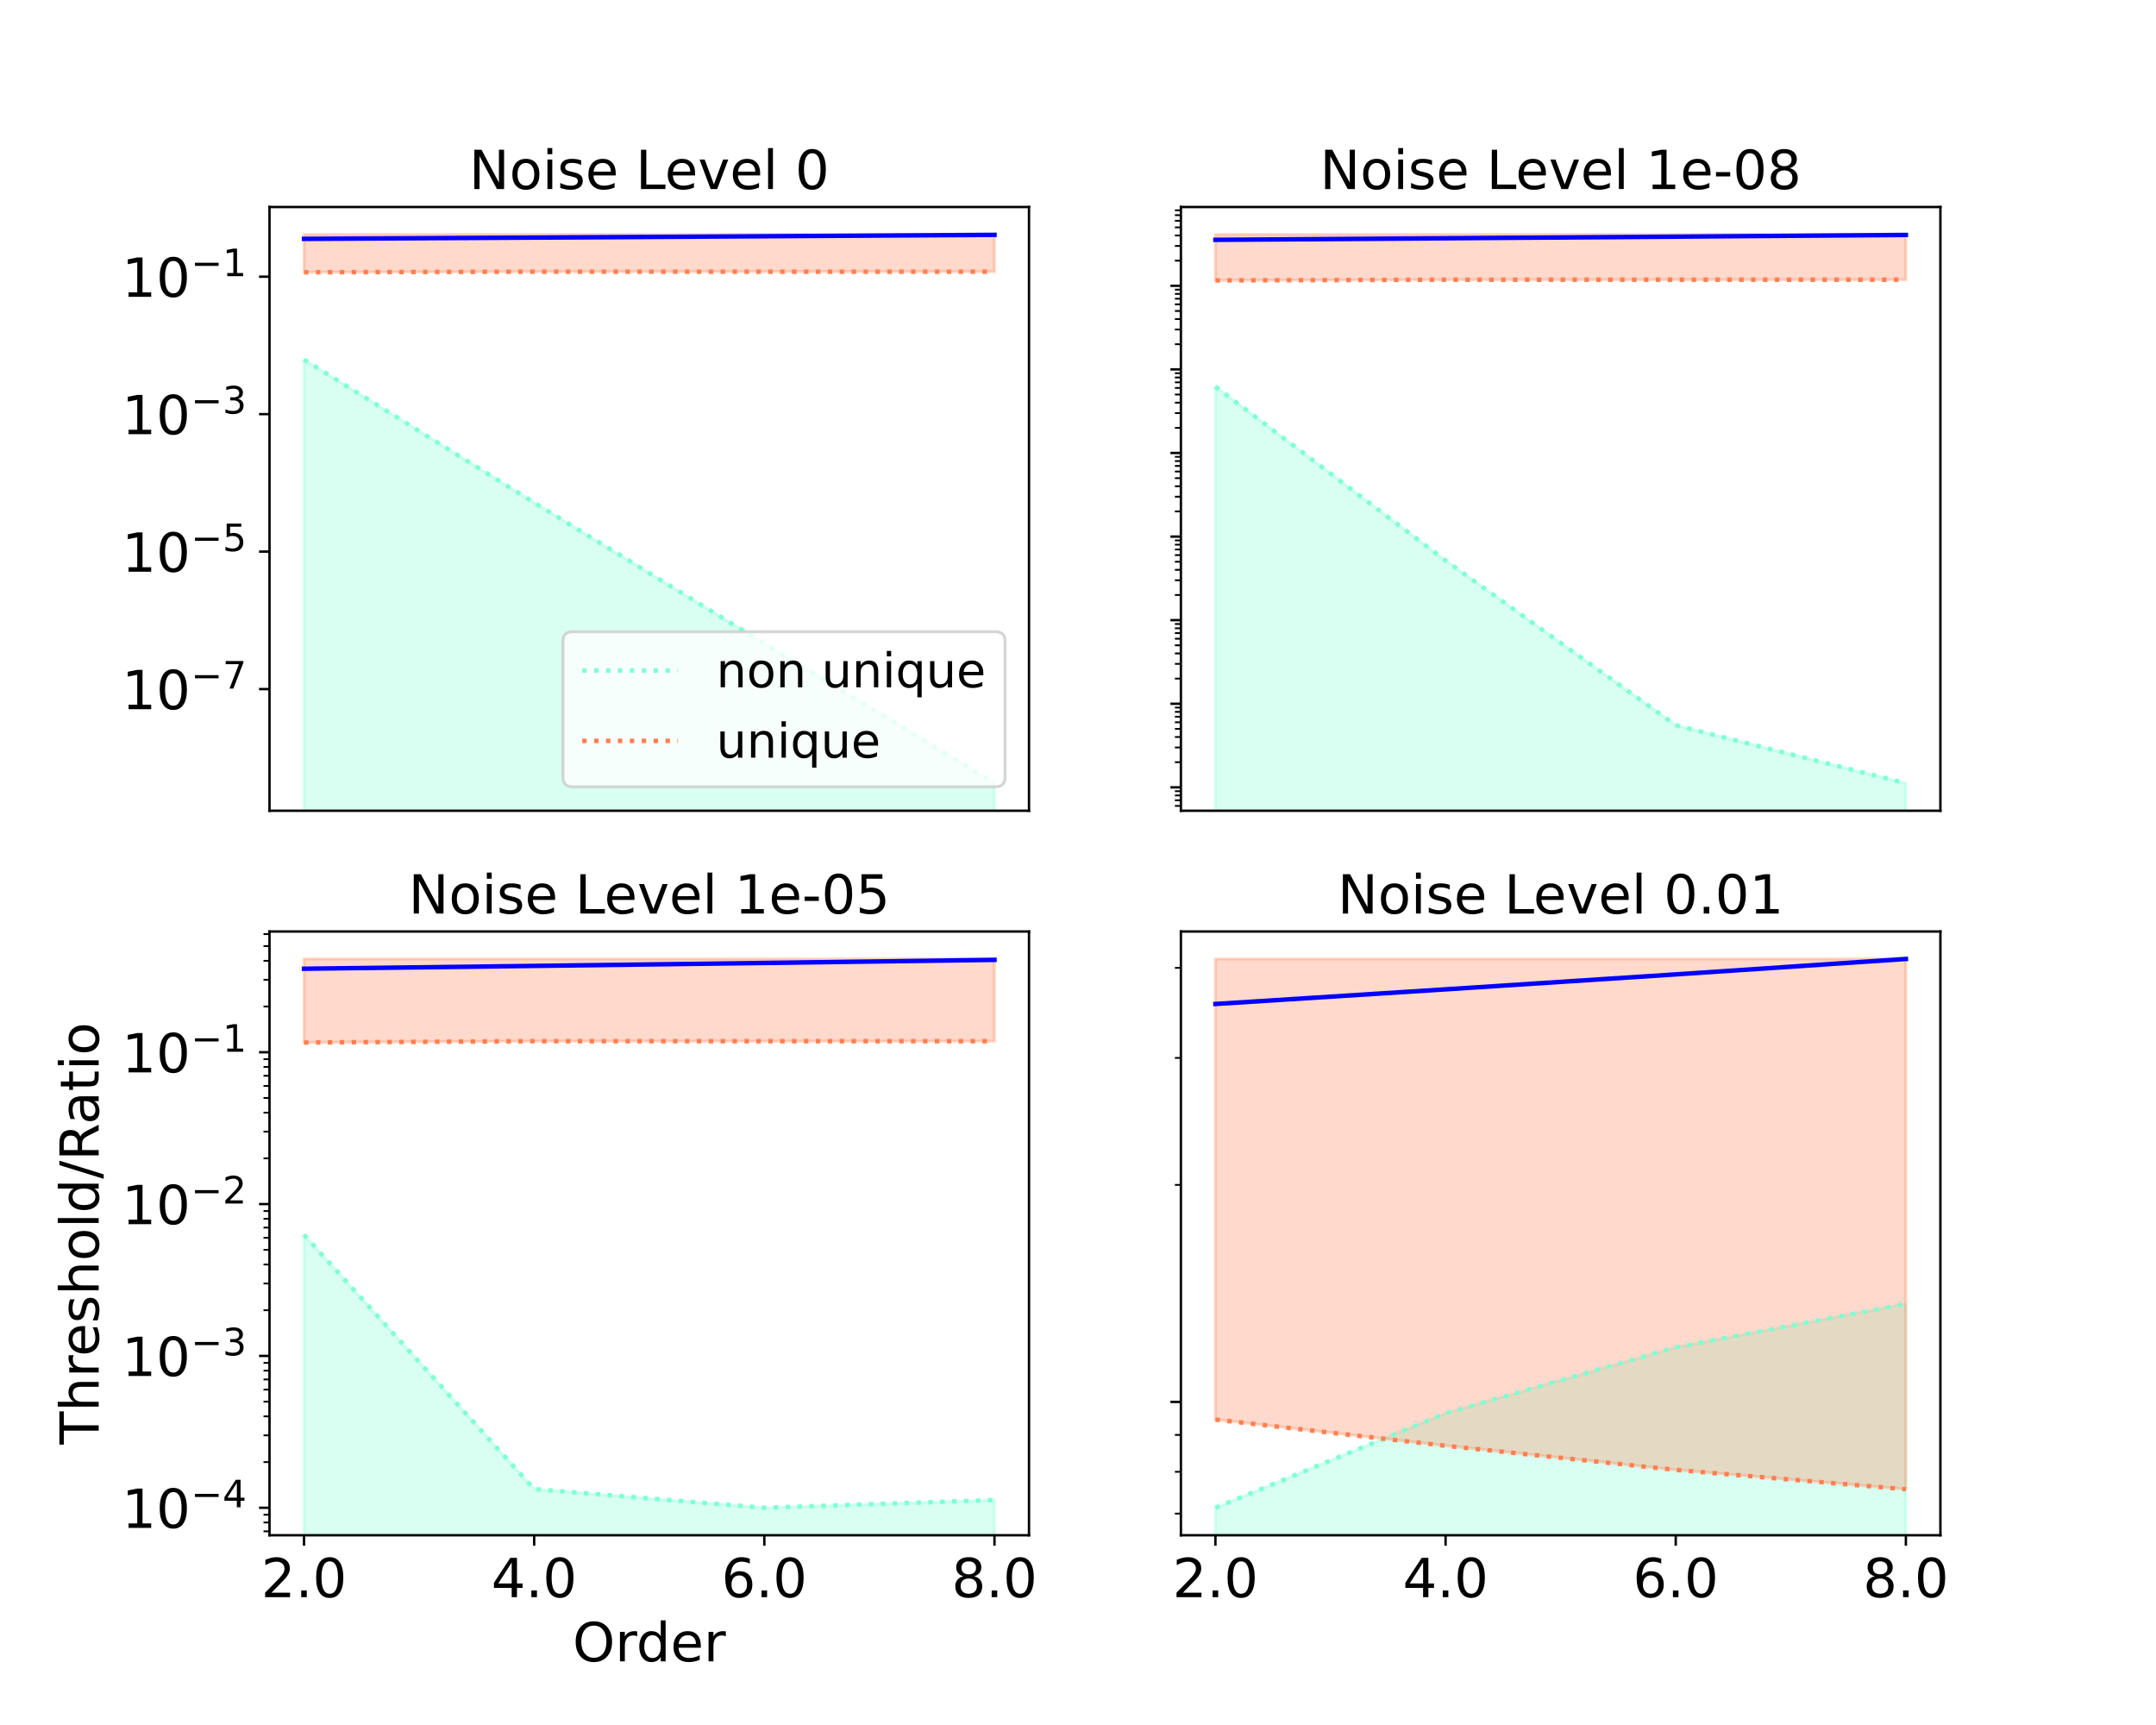 <?xml version="1.0" encoding="utf-8" standalone="no"?>
<!DOCTYPE svg PUBLIC "-//W3C//DTD SVG 1.1//EN"
  "http://www.w3.org/Graphics/SVG/1.1/DTD/svg11.dtd">
<!-- Created with matplotlib (https://matplotlib.org/) -->
<svg height="576pt" version="1.1" viewBox="0 0 720 576" width="720pt" xmlns="http://www.w3.org/2000/svg" xmlns:xlink="http://www.w3.org/1999/xlink">
 <defs>
  <style type="text/css">
*{stroke-linecap:butt;stroke-linejoin:round;}
  </style>
 </defs>
 <g id="figure_1">
  <g id="patch_1">
   <path d="M 0 576 
L 720 576 
L 720 0 
L 0 0 
z
" style="fill:#ffffff;"/>
  </g>
  <g id="axes_1">
   <g id="patch_2">
    <path d="M 90 270.72 
L 343.636 270.72 
L 343.636 69.12 
L 90 69.12 
z
" style="fill:#ffffff;"/>
   </g>
   <g id="PolyCollection_1">
    <path clip-path="url(#pe4aa6d63de)" d="M 101.529 120.061 
L 101.529 23020.534 
L 178.388 23020.534 
L 255.248 23020.534 
L 332.107 23020.534 
L 332.107 261.556 
L 332.107 261.556 
L 255.248 214.883 
L 178.388 167.846 
L 101.529 120.061 
z
" style="fill:#7fffd4;fill-opacity:0.3;stroke:#7fffd4;stroke-opacity:0.3;"/>
   </g>
   <g id="PolyCollection_2">
    <defs>
     <path d="M 101.529 -497.716 
L 101.529 -485.091 
L 178.388 -485.285 
L 255.248 -485.287 
L 332.107 -485.287 
L 332.107 -497.716 
L 332.107 -497.716 
L 255.248 -497.716 
L 178.388 -497.716 
L 101.529 -497.716 
z
" id="mebea68fd7d" style="stroke:#ff7f50;stroke-opacity:0.3;"/>
    </defs>
    <g clip-path="url(#pe4aa6d63de)">
     <use style="fill:#ff7f50;fill-opacity:0.3;stroke:#ff7f50;stroke-opacity:0.3;" x="0" xlink:href="#mebea68fd7d" y="576"/>
    </g>
   </g>
   <g id="matplotlib.axis_1"/>
   <g id="matplotlib.axis_2">
    <g id="ytick_1">
     <g id="line2d_1">
      <defs>
       <path d="M 0 0 
L -3.5 0 
" id="m37eea3d604" style="stroke:#000000;stroke-width:0.8;"/>
      </defs>
      <g>
       <use style="stroke:#000000;stroke-width:0.8;" x="90" xlink:href="#m37eea3d604" y="230.092"/>
      </g>
     </g>
     <g id="text_1">
      <!-- $\mathdefault{10^{-7}}$ -->
      <defs>
       <path d="M 12.406 8.297 
L 28.516 8.297 
L 28.516 63.922 
L 10.984 60.406 
L 10.984 69.391 
L 28.422 72.906 
L 38.281 72.906 
L 38.281 8.297 
L 54.391 8.297 
L 54.391 0 
L 12.406 0 
z
" id="DejaVuSans-49"/>
       <path d="M 31.781 66.406 
Q 24.172 66.406 20.328 58.906 
Q 16.5 51.422 16.5 36.375 
Q 16.5 21.391 20.328 13.891 
Q 24.172 6.391 31.781 6.391 
Q 39.453 6.391 43.281 13.891 
Q 47.125 21.391 47.125 36.375 
Q 47.125 51.422 43.281 58.906 
Q 39.453 66.406 31.781 66.406 
z
M 31.781 74.219 
Q 44.047 74.219 50.516 64.516 
Q 56.984 54.828 56.984 36.375 
Q 56.984 17.969 50.516 8.266 
Q 44.047 -1.422 31.781 -1.422 
Q 19.531 -1.422 13.062 8.266 
Q 6.594 17.969 6.594 36.375 
Q 6.594 54.828 13.062 64.516 
Q 19.531 74.219 31.781 74.219 
z
" id="DejaVuSans-48"/>
       <path d="M 10.594 35.5 
L 73.188 35.5 
L 73.188 27.203 
L 10.594 27.203 
z
" id="DejaVuSans-8722"/>
       <path d="M 8.203 72.906 
L 55.078 72.906 
L 55.078 68.703 
L 28.609 0 
L 18.312 0 
L 43.219 64.594 
L 8.203 64.594 
z
" id="DejaVuSans-55"/>
      </defs>
      <g transform="translate(40.7 236.93)scale(0.18 -0.18)">
       <use transform="translate(0 0.684)" xlink:href="#DejaVuSans-49"/>
       <use transform="translate(63.623 0.684)" xlink:href="#DejaVuSans-48"/>
       <use transform="translate(128.203 38.966)scale(0.7)" xlink:href="#DejaVuSans-8722"/>
       <use transform="translate(186.855 38.966)scale(0.7)" xlink:href="#DejaVuSans-55"/>
      </g>
     </g>
    </g>
    <g id="ytick_2">
     <g id="line2d_2">
      <g>
       <use style="stroke:#000000;stroke-width:0.8;" x="90" xlink:href="#m37eea3d604" y="184.19"/>
      </g>
     </g>
     <g id="text_2">
      <!-- $\mathdefault{10^{-5}}$ -->
      <defs>
       <path d="M 10.797 72.906 
L 49.516 72.906 
L 49.516 64.594 
L 19.828 64.594 
L 19.828 46.734 
Q 21.969 47.469 24.109 47.828 
Q 26.266 48.188 28.422 48.188 
Q 40.625 48.188 47.75 41.5 
Q 54.891 34.812 54.891 23.391 
Q 54.891 11.625 47.562 5.094 
Q 40.234 -1.422 26.906 -1.422 
Q 22.312 -1.422 17.547 -0.641 
Q 12.797 0.141 7.719 1.703 
L 7.719 11.625 
Q 12.109 9.234 16.797 8.062 
Q 21.484 6.891 26.703 6.891 
Q 35.156 6.891 40.078 11.328 
Q 45.016 15.766 45.016 23.391 
Q 45.016 31 40.078 35.438 
Q 35.156 39.891 26.703 39.891 
Q 22.75 39.891 18.812 39.016 
Q 14.891 38.141 10.797 36.281 
z
" id="DejaVuSans-53"/>
      </defs>
      <g transform="translate(40.7 191.028)scale(0.18 -0.18)">
       <use transform="translate(0 0.684)" xlink:href="#DejaVuSans-49"/>
       <use transform="translate(63.623 0.684)" xlink:href="#DejaVuSans-48"/>
       <use transform="translate(128.203 38.966)scale(0.7)" xlink:href="#DejaVuSans-8722"/>
       <use transform="translate(186.855 38.966)scale(0.7)" xlink:href="#DejaVuSans-53"/>
      </g>
     </g>
    </g>
    <g id="ytick_3">
     <g id="line2d_3">
      <g>
       <use style="stroke:#000000;stroke-width:0.8;" x="90" xlink:href="#m37eea3d604" y="138.287"/>
      </g>
     </g>
     <g id="text_3">
      <!-- $\mathdefault{10^{-3}}$ -->
      <defs>
       <path d="M 40.578 39.312 
Q 47.656 37.797 51.625 33 
Q 55.609 28.219 55.609 21.188 
Q 55.609 10.406 48.188 4.484 
Q 40.766 -1.422 27.094 -1.422 
Q 22.516 -1.422 17.656 -0.516 
Q 12.797 0.391 7.625 2.203 
L 7.625 11.719 
Q 11.719 9.328 16.594 8.109 
Q 21.484 6.891 26.812 6.891 
Q 36.078 6.891 40.938 10.547 
Q 45.797 14.203 45.797 21.188 
Q 45.797 27.641 41.281 31.266 
Q 36.766 34.906 28.719 34.906 
L 20.219 34.906 
L 20.219 43.016 
L 29.109 43.016 
Q 36.375 43.016 40.234 45.922 
Q 44.094 48.828 44.094 54.297 
Q 44.094 59.906 40.109 62.906 
Q 36.141 65.922 28.719 65.922 
Q 24.656 65.922 20.016 65.031 
Q 15.375 64.156 9.812 62.312 
L 9.812 71.094 
Q 15.438 72.656 20.344 73.438 
Q 25.25 74.219 29.594 74.219 
Q 40.828 74.219 47.359 69.109 
Q 53.906 64.016 53.906 55.328 
Q 53.906 49.266 50.438 45.094 
Q 46.969 40.922 40.578 39.312 
z
" id="DejaVuSans-51"/>
      </defs>
      <g transform="translate(40.7 145.126)scale(0.18 -0.18)">
       <use transform="translate(0 0.766)" xlink:href="#DejaVuSans-49"/>
       <use transform="translate(63.623 0.766)" xlink:href="#DejaVuSans-48"/>
       <use transform="translate(128.203 39.047)scale(0.7)" xlink:href="#DejaVuSans-8722"/>
       <use transform="translate(186.855 39.047)scale(0.7)" xlink:href="#DejaVuSans-51"/>
      </g>
     </g>
    </g>
    <g id="ytick_4">
     <g id="line2d_4">
      <g>
       <use style="stroke:#000000;stroke-width:0.8;" x="90" xlink:href="#m37eea3d604" y="92.385"/>
      </g>
     </g>
     <g id="text_4">
      <!-- $\mathdefault{10^{-1}}$ -->
      <g transform="translate(40.7 99.224)scale(0.18 -0.18)">
       <use transform="translate(0 0.684)" xlink:href="#DejaVuSans-49"/>
       <use transform="translate(63.623 0.684)" xlink:href="#DejaVuSans-48"/>
       <use transform="translate(128.203 38.966)scale(0.7)" xlink:href="#DejaVuSans-8722"/>
       <use transform="translate(186.855 38.966)scale(0.7)" xlink:href="#DejaVuSans-49"/>
      </g>
     </g>
    </g>
   </g>
   <g id="line2d_5">
    <path clip-path="url(#pe4aa6d63de)" d="M 101.529 79.763 
L 178.388 79.335 
L 255.248 78.889 
L 332.107 78.423 
" style="fill:none;stroke:#0000ff;stroke-linecap:square;stroke-width:1.5;"/>
   </g>
   <g id="line2d_6">
    <path clip-path="url(#pe4aa6d63de)" d="M 101.529 120.061 
L 178.388 167.846 
L 255.248 214.883 
L 332.107 261.556 
" style="fill:none;stroke:#7fffd4;stroke-dasharray:1.5,2.475;stroke-dashoffset:0;stroke-width:1.5;"/>
   </g>
   <g id="line2d_7">
    <path clip-path="url(#pe4aa6d63de)" d="M 101.529 90.909 
L 178.388 90.715 
L 255.248 90.713 
L 332.107 90.713 
" style="fill:none;stroke:#ff7f50;stroke-dasharray:1.5,2.475;stroke-dashoffset:0;stroke-width:1.5;"/>
   </g>
   <g id="patch_3">
    <path d="M 90 270.72 
L 90 69.12 
" style="fill:none;stroke:#000000;stroke-linecap:square;stroke-linejoin:miter;stroke-width:0.8;"/>
   </g>
   <g id="patch_4">
    <path d="M 343.636 270.72 
L 343.636 69.12 
" style="fill:none;stroke:#000000;stroke-linecap:square;stroke-linejoin:miter;stroke-width:0.8;"/>
   </g>
   <g id="patch_5">
    <path d="M 90 270.72 
L 343.636 270.72 
" style="fill:none;stroke:#000000;stroke-linecap:square;stroke-linejoin:miter;stroke-width:0.8;"/>
   </g>
   <g id="patch_6">
    <path d="M 90 69.12 
L 343.636 69.12 
" style="fill:none;stroke:#000000;stroke-linecap:square;stroke-linejoin:miter;stroke-width:0.8;"/>
   </g>
   <g id="text_5">
    <!-- Noise Level 0 -->
    <defs>
     <path d="M 9.812 72.906 
L 23.094 72.906 
L 55.422 11.922 
L 55.422 72.906 
L 64.984 72.906 
L 64.984 0 
L 51.703 0 
L 19.391 60.984 
L 19.391 0 
L 9.812 0 
z
" id="DejaVuSans-78"/>
     <path d="M 30.609 48.391 
Q 23.391 48.391 19.188 42.75 
Q 14.984 37.109 14.984 27.297 
Q 14.984 17.484 19.156 11.844 
Q 23.344 6.203 30.609 6.203 
Q 37.797 6.203 41.984 11.859 
Q 46.188 17.531 46.188 27.297 
Q 46.188 37.016 41.984 42.703 
Q 37.797 48.391 30.609 48.391 
z
M 30.609 56 
Q 42.328 56 49.016 48.375 
Q 55.719 40.766 55.719 27.297 
Q 55.719 13.875 49.016 6.219 
Q 42.328 -1.422 30.609 -1.422 
Q 18.844 -1.422 12.172 6.219 
Q 5.516 13.875 5.516 27.297 
Q 5.516 40.766 12.172 48.375 
Q 18.844 56 30.609 56 
z
" id="DejaVuSans-111"/>
     <path d="M 9.422 54.688 
L 18.406 54.688 
L 18.406 0 
L 9.422 0 
z
M 9.422 75.984 
L 18.406 75.984 
L 18.406 64.594 
L 9.422 64.594 
z
" id="DejaVuSans-105"/>
     <path d="M 44.281 53.078 
L 44.281 44.578 
Q 40.484 46.531 36.375 47.5 
Q 32.281 48.484 27.875 48.484 
Q 21.188 48.484 17.844 46.438 
Q 14.5 44.391 14.5 40.281 
Q 14.5 37.156 16.891 35.375 
Q 19.281 33.594 26.516 31.984 
L 29.594 31.297 
Q 39.156 29.25 43.188 25.516 
Q 47.219 21.781 47.219 15.094 
Q 47.219 7.469 41.188 3.016 
Q 35.156 -1.422 24.609 -1.422 
Q 20.219 -1.422 15.453 -0.562 
Q 10.688 0.297 5.422 2 
L 5.422 11.281 
Q 10.406 8.688 15.234 7.391 
Q 20.062 6.109 24.812 6.109 
Q 31.156 6.109 34.562 8.281 
Q 37.984 10.453 37.984 14.406 
Q 37.984 18.062 35.516 20.016 
Q 33.062 21.969 24.703 23.781 
L 21.578 24.516 
Q 13.234 26.266 9.516 29.906 
Q 5.812 33.547 5.812 39.891 
Q 5.812 47.609 11.281 51.797 
Q 16.75 56 26.812 56 
Q 31.781 56 36.172 55.266 
Q 40.578 54.547 44.281 53.078 
z
" id="DejaVuSans-115"/>
     <path d="M 56.203 29.594 
L 56.203 25.203 
L 14.891 25.203 
Q 15.484 15.922 20.484 11.062 
Q 25.484 6.203 34.422 6.203 
Q 39.594 6.203 44.453 7.469 
Q 49.312 8.734 54.109 11.281 
L 54.109 2.781 
Q 49.266 0.734 44.188 -0.344 
Q 39.109 -1.422 33.891 -1.422 
Q 20.797 -1.422 13.156 6.188 
Q 5.516 13.812 5.516 26.812 
Q 5.516 40.234 12.766 48.109 
Q 20.016 56 32.328 56 
Q 43.359 56 49.781 48.891 
Q 56.203 41.797 56.203 29.594 
z
M 47.219 32.234 
Q 47.125 39.594 43.094 43.984 
Q 39.062 48.391 32.422 48.391 
Q 24.906 48.391 20.391 44.141 
Q 15.875 39.891 15.188 32.172 
z
" id="DejaVuSans-101"/>
     <path id="DejaVuSans-32"/>
     <path d="M 9.812 72.906 
L 19.672 72.906 
L 19.672 8.297 
L 55.172 8.297 
L 55.172 0 
L 9.812 0 
z
" id="DejaVuSans-76"/>
     <path d="M 2.984 54.688 
L 12.5 54.688 
L 29.594 8.797 
L 46.688 54.688 
L 56.203 54.688 
L 35.688 0 
L 23.484 0 
z
" id="DejaVuSans-118"/>
     <path d="M 9.422 75.984 
L 18.406 75.984 
L 18.406 0 
L 9.422 0 
z
" id="DejaVuSans-108"/>
    </defs>
    <g transform="translate(156.645 63.12)scale(0.18 -0.18)">
     <use xlink:href="#DejaVuSans-78"/>
     <use x="74.805" xlink:href="#DejaVuSans-111"/>
     <use x="135.986" xlink:href="#DejaVuSans-105"/>
     <use x="163.77" xlink:href="#DejaVuSans-115"/>
     <use x="215.869" xlink:href="#DejaVuSans-101"/>
     <use x="277.393" xlink:href="#DejaVuSans-32"/>
     <use x="309.18" xlink:href="#DejaVuSans-76"/>
     <use x="363.143" xlink:href="#DejaVuSans-101"/>
     <use x="424.666" xlink:href="#DejaVuSans-118"/>
     <use x="483.846" xlink:href="#DejaVuSans-101"/>
     <use x="545.369" xlink:href="#DejaVuSans-108"/>
     <use x="573.152" xlink:href="#DejaVuSans-32"/>
     <use x="604.939" xlink:href="#DejaVuSans-48"/>
    </g>
   </g>
   <g id="legend_1">
    <g id="patch_7">
     <path d="M 191.214 262.72 
L 332.436 262.72 
Q 335.636 262.72 335.636 259.52 
L 335.636 214.15 
Q 335.636 210.95 332.436 210.95 
L 191.214 210.95 
Q 188.014 210.95 188.014 214.15 
L 188.014 259.52 
Q 188.014 262.72 191.214 262.72 
z
" style="fill:#ffffff;opacity:0.8;stroke:#cccccc;stroke-linejoin:miter;"/>
    </g>
    <g id="line2d_8">
     <path d="M 194.414 223.907 
L 226.414 223.907 
" style="fill:none;stroke:#7fffd4;stroke-dasharray:1.5,2.475;stroke-dashoffset:0;stroke-width:1.5;"/>
    </g>
    <g id="line2d_9"/>
    <g id="text_6">
     <!-- non unique -->
     <defs>
      <path d="M 54.891 33.016 
L 54.891 0 
L 45.906 0 
L 45.906 32.719 
Q 45.906 40.484 42.875 44.328 
Q 39.844 48.188 33.797 48.188 
Q 26.516 48.188 22.312 43.547 
Q 18.109 38.922 18.109 30.906 
L 18.109 0 
L 9.078 0 
L 9.078 54.688 
L 18.109 54.688 
L 18.109 46.188 
Q 21.344 51.125 25.703 53.562 
Q 30.078 56 35.797 56 
Q 45.219 56 50.047 50.172 
Q 54.891 44.344 54.891 33.016 
z
" id="DejaVuSans-110"/>
      <path d="M 8.5 21.578 
L 8.5 54.688 
L 17.484 54.688 
L 17.484 21.922 
Q 17.484 14.156 20.5 10.266 
Q 23.531 6.391 29.594 6.391 
Q 36.859 6.391 41.078 11.031 
Q 45.312 15.672 45.312 23.688 
L 45.312 54.688 
L 54.297 54.688 
L 54.297 0 
L 45.312 0 
L 45.312 8.406 
Q 42.047 3.422 37.719 1 
Q 33.406 -1.422 27.688 -1.422 
Q 18.266 -1.422 13.375 4.438 
Q 8.5 10.297 8.5 21.578 
z
M 31.109 56 
z
" id="DejaVuSans-117"/>
      <path d="M 14.797 27.297 
Q 14.797 17.391 18.875 11.75 
Q 22.953 6.109 30.078 6.109 
Q 37.203 6.109 41.297 11.75 
Q 45.406 17.391 45.406 27.297 
Q 45.406 37.203 41.297 42.844 
Q 37.203 48.484 30.078 48.484 
Q 22.953 48.484 18.875 42.844 
Q 14.797 37.203 14.797 27.297 
z
M 45.406 8.203 
Q 42.578 3.328 38.25 0.953 
Q 33.938 -1.422 27.875 -1.422 
Q 17.969 -1.422 11.734 6.484 
Q 5.516 14.406 5.516 27.297 
Q 5.516 40.188 11.734 48.094 
Q 17.969 56 27.875 56 
Q 33.938 56 38.25 53.625 
Q 42.578 51.266 45.406 46.391 
L 45.406 54.688 
L 54.391 54.688 
L 54.391 -20.797 
L 45.406 -20.797 
z
" id="DejaVuSans-113"/>
     </defs>
     <g transform="translate(239.214 229.507)scale(0.16 -0.16)">
      <use xlink:href="#DejaVuSans-110"/>
      <use x="63.379" xlink:href="#DejaVuSans-111"/>
      <use x="124.561" xlink:href="#DejaVuSans-110"/>
      <use x="187.939" xlink:href="#DejaVuSans-32"/>
      <use x="219.727" xlink:href="#DejaVuSans-117"/>
      <use x="283.105" xlink:href="#DejaVuSans-110"/>
      <use x="346.484" xlink:href="#DejaVuSans-105"/>
      <use x="374.268" xlink:href="#DejaVuSans-113"/>
      <use x="437.744" xlink:href="#DejaVuSans-117"/>
      <use x="501.123" xlink:href="#DejaVuSans-101"/>
     </g>
    </g>
    <g id="line2d_10">
     <path d="M 194.414 247.393 
L 226.414 247.393 
" style="fill:none;stroke:#ff7f50;stroke-dasharray:1.5,2.475;stroke-dashoffset:0;stroke-width:1.5;"/>
    </g>
    <g id="line2d_11"/>
    <g id="text_7">
     <!-- unique -->
     <g transform="translate(239.214 252.993)scale(0.16 -0.16)">
      <use xlink:href="#DejaVuSans-117"/>
      <use x="63.379" xlink:href="#DejaVuSans-110"/>
      <use x="126.758" xlink:href="#DejaVuSans-105"/>
      <use x="154.541" xlink:href="#DejaVuSans-113"/>
      <use x="218.018" xlink:href="#DejaVuSans-117"/>
      <use x="281.396" xlink:href="#DejaVuSans-101"/>
     </g>
    </g>
   </g>
  </g>
  <g id="axes_2">
   <g id="patch_8">
    <path d="M 394.364 270.72 
L 648 270.72 
L 648 69.12 
L 394.364 69.12 
z
" style="fill:#ffffff;"/>
   </g>
   <g id="PolyCollection_3">
    <path clip-path="url(#peae3b207d3)" d="M 405.893 129.091 
L 405.893 27979.104 
L 482.752 27979.104 
L 559.612 27979.104 
L 636.471 27979.104 
L 636.471 261.556 
L 636.471 261.556 
L 559.612 242.17 
L 482.752 187.186 
L 405.893 129.091 
z
" style="fill:#7fffd4;fill-opacity:0.3;stroke:#7fffd4;stroke-opacity:0.3;"/>
   </g>
   <g id="PolyCollection_4">
    <defs>
     <path d="M 405.893 -497.716 
L 405.893 -482.362 
L 482.752 -482.599 
L 559.612 -482.601 
L 636.471 -482.601 
L 636.471 -497.716 
L 636.471 -497.716 
L 559.612 -497.716 
L 482.752 -497.716 
L 405.893 -497.716 
z
" id="m10abd68095" style="stroke:#ff7f50;stroke-opacity:0.3;"/>
    </defs>
    <g clip-path="url(#peae3b207d3)">
     <use style="fill:#ff7f50;fill-opacity:0.3;stroke:#ff7f50;stroke-opacity:0.3;" x="0" xlink:href="#m10abd68095" y="576"/>
    </g>
   </g>
   <g id="matplotlib.axis_3"/>
   <g id="matplotlib.axis_4">
    <g id="ytick_5">
     <g id="line2d_12">
      <g>
       <use style="stroke:#000000;stroke-width:0.8;" x="394.364" xlink:href="#m37eea3d604" y="262.903"/>
      </g>
     </g>
    </g>
    <g id="ytick_6">
     <g id="line2d_13">
      <g>
       <use style="stroke:#000000;stroke-width:0.8;" x="394.364" xlink:href="#m37eea3d604" y="234.991"/>
      </g>
     </g>
    </g>
    <g id="ytick_7">
     <g id="line2d_14">
      <g>
       <use style="stroke:#000000;stroke-width:0.8;" x="394.364" xlink:href="#m37eea3d604" y="207.079"/>
      </g>
     </g>
    </g>
    <g id="ytick_8">
     <g id="line2d_15">
      <g>
       <use style="stroke:#000000;stroke-width:0.8;" x="394.364" xlink:href="#m37eea3d604" y="179.168"/>
      </g>
     </g>
    </g>
    <g id="ytick_9">
     <g id="line2d_16">
      <g>
       <use style="stroke:#000000;stroke-width:0.8;" x="394.364" xlink:href="#m37eea3d604" y="151.256"/>
      </g>
     </g>
    </g>
    <g id="ytick_10">
     <g id="line2d_17">
      <g>
       <use style="stroke:#000000;stroke-width:0.8;" x="394.364" xlink:href="#m37eea3d604" y="123.345"/>
      </g>
     </g>
    </g>
    <g id="ytick_11">
     <g id="line2d_18">
      <g>
       <use style="stroke:#000000;stroke-width:0.8;" x="394.364" xlink:href="#m37eea3d604" y="95.433"/>
      </g>
     </g>
    </g>
    <g id="ytick_12">
     <g id="line2d_19">
      <defs>
       <path d="M 0 0 
L -2 0 
" id="me6d3b17df3" style="stroke:#000000;stroke-width:0.6;"/>
      </defs>
      <g>
       <use style="stroke:#000000;stroke-width:0.6;" x="394.364" xlink:href="#me6d3b17df3" y="269.095"/>
      </g>
     </g>
    </g>
    <g id="ytick_13">
     <g id="line2d_20">
      <g>
       <use style="stroke:#000000;stroke-width:0.6;" x="394.364" xlink:href="#me6d3b17df3" y="267.226"/>
      </g>
     </g>
    </g>
    <g id="ytick_14">
     <g id="line2d_21">
      <g>
       <use style="stroke:#000000;stroke-width:0.6;" x="394.364" xlink:href="#me6d3b17df3" y="265.607"/>
      </g>
     </g>
    </g>
    <g id="ytick_15">
     <g id="line2d_22">
      <g>
       <use style="stroke:#000000;stroke-width:0.6;" x="394.364" xlink:href="#me6d3b17df3" y="264.18"/>
      </g>
     </g>
    </g>
    <g id="ytick_16">
     <g id="line2d_23">
      <g>
       <use style="stroke:#000000;stroke-width:0.6;" x="394.364" xlink:href="#me6d3b17df3" y="254.5"/>
      </g>
     </g>
    </g>
    <g id="ytick_17">
     <g id="line2d_24">
      <g>
       <use style="stroke:#000000;stroke-width:0.6;" x="394.364" xlink:href="#me6d3b17df3" y="249.585"/>
      </g>
     </g>
    </g>
    <g id="ytick_18">
     <g id="line2d_25">
      <g>
       <use style="stroke:#000000;stroke-width:0.6;" x="394.364" xlink:href="#me6d3b17df3" y="246.098"/>
      </g>
     </g>
    </g>
    <g id="ytick_19">
     <g id="line2d_26">
      <g>
       <use style="stroke:#000000;stroke-width:0.6;" x="394.364" xlink:href="#me6d3b17df3" y="243.393"/>
      </g>
     </g>
    </g>
    <g id="ytick_20">
     <g id="line2d_27">
      <g>
       <use style="stroke:#000000;stroke-width:0.6;" x="394.364" xlink:href="#me6d3b17df3" y="241.183"/>
      </g>
     </g>
    </g>
    <g id="ytick_21">
     <g id="line2d_28">
      <g>
       <use style="stroke:#000000;stroke-width:0.6;" x="394.364" xlink:href="#me6d3b17df3" y="239.315"/>
      </g>
     </g>
    </g>
    <g id="ytick_22">
     <g id="line2d_29">
      <g>
       <use style="stroke:#000000;stroke-width:0.6;" x="394.364" xlink:href="#me6d3b17df3" y="237.696"/>
      </g>
     </g>
    </g>
    <g id="ytick_23">
     <g id="line2d_30">
      <g>
       <use style="stroke:#000000;stroke-width:0.6;" x="394.364" xlink:href="#me6d3b17df3" y="236.268"/>
      </g>
     </g>
    </g>
    <g id="ytick_24">
     <g id="line2d_31">
      <g>
       <use style="stroke:#000000;stroke-width:0.6;" x="394.364" xlink:href="#me6d3b17df3" y="226.589"/>
      </g>
     </g>
    </g>
    <g id="ytick_25">
     <g id="line2d_32">
      <g>
       <use style="stroke:#000000;stroke-width:0.6;" x="394.364" xlink:href="#me6d3b17df3" y="221.674"/>
      </g>
     </g>
    </g>
    <g id="ytick_26">
     <g id="line2d_33">
      <g>
       <use style="stroke:#000000;stroke-width:0.6;" x="394.364" xlink:href="#me6d3b17df3" y="218.187"/>
      </g>
     </g>
    </g>
    <g id="ytick_27">
     <g id="line2d_34">
      <g>
       <use style="stroke:#000000;stroke-width:0.6;" x="394.364" xlink:href="#me6d3b17df3" y="215.482"/>
      </g>
     </g>
    </g>
    <g id="ytick_28">
     <g id="line2d_35">
      <g>
       <use style="stroke:#000000;stroke-width:0.6;" x="394.364" xlink:href="#me6d3b17df3" y="213.272"/>
      </g>
     </g>
    </g>
    <g id="ytick_29">
     <g id="line2d_36">
      <g>
       <use style="stroke:#000000;stroke-width:0.6;" x="394.364" xlink:href="#me6d3b17df3" y="211.403"/>
      </g>
     </g>
    </g>
    <g id="ytick_30">
     <g id="line2d_37">
      <g>
       <use style="stroke:#000000;stroke-width:0.6;" x="394.364" xlink:href="#me6d3b17df3" y="209.784"/>
      </g>
     </g>
    </g>
    <g id="ytick_31">
     <g id="line2d_38">
      <g>
       <use style="stroke:#000000;stroke-width:0.6;" x="394.364" xlink:href="#me6d3b17df3" y="208.357"/>
      </g>
     </g>
    </g>
    <g id="ytick_32">
     <g id="line2d_39">
      <g>
       <use style="stroke:#000000;stroke-width:0.6;" x="394.364" xlink:href="#me6d3b17df3" y="198.677"/>
      </g>
     </g>
    </g>
    <g id="ytick_33">
     <g id="line2d_40">
      <g>
       <use style="stroke:#000000;stroke-width:0.6;" x="394.364" xlink:href="#me6d3b17df3" y="193.762"/>
      </g>
     </g>
    </g>
    <g id="ytick_34">
     <g id="line2d_41">
      <g>
       <use style="stroke:#000000;stroke-width:0.6;" x="394.364" xlink:href="#me6d3b17df3" y="190.275"/>
      </g>
     </g>
    </g>
    <g id="ytick_35">
     <g id="line2d_42">
      <g>
       <use style="stroke:#000000;stroke-width:0.6;" x="394.364" xlink:href="#me6d3b17df3" y="187.57"/>
      </g>
     </g>
    </g>
    <g id="ytick_36">
     <g id="line2d_43">
      <g>
       <use style="stroke:#000000;stroke-width:0.6;" x="394.364" xlink:href="#me6d3b17df3" y="185.36"/>
      </g>
     </g>
    </g>
    <g id="ytick_37">
     <g id="line2d_44">
      <g>
       <use style="stroke:#000000;stroke-width:0.6;" x="394.364" xlink:href="#me6d3b17df3" y="183.491"/>
      </g>
     </g>
    </g>
    <g id="ytick_38">
     <g id="line2d_45">
      <g>
       <use style="stroke:#000000;stroke-width:0.6;" x="394.364" xlink:href="#me6d3b17df3" y="181.873"/>
      </g>
     </g>
    </g>
    <g id="ytick_39">
     <g id="line2d_46">
      <g>
       <use style="stroke:#000000;stroke-width:0.6;" x="394.364" xlink:href="#me6d3b17df3" y="180.445"/>
      </g>
     </g>
    </g>
    <g id="ytick_40">
     <g id="line2d_47">
      <g>
       <use style="stroke:#000000;stroke-width:0.6;" x="394.364" xlink:href="#me6d3b17df3" y="170.766"/>
      </g>
     </g>
    </g>
    <g id="ytick_41">
     <g id="line2d_48">
      <g>
       <use style="stroke:#000000;stroke-width:0.6;" x="394.364" xlink:href="#me6d3b17df3" y="165.851"/>
      </g>
     </g>
    </g>
    <g id="ytick_42">
     <g id="line2d_49">
      <g>
       <use style="stroke:#000000;stroke-width:0.6;" x="394.364" xlink:href="#me6d3b17df3" y="162.363"/>
      </g>
     </g>
    </g>
    <g id="ytick_43">
     <g id="line2d_50">
      <g>
       <use style="stroke:#000000;stroke-width:0.6;" x="394.364" xlink:href="#me6d3b17df3" y="159.658"/>
      </g>
     </g>
    </g>
    <g id="ytick_44">
     <g id="line2d_51">
      <g>
       <use style="stroke:#000000;stroke-width:0.6;" x="394.364" xlink:href="#me6d3b17df3" y="157.448"/>
      </g>
     </g>
    </g>
    <g id="ytick_45">
     <g id="line2d_52">
      <g>
       <use style="stroke:#000000;stroke-width:0.6;" x="394.364" xlink:href="#me6d3b17df3" y="155.58"/>
      </g>
     </g>
    </g>
    <g id="ytick_46">
     <g id="line2d_53">
      <g>
       <use style="stroke:#000000;stroke-width:0.6;" x="394.364" xlink:href="#me6d3b17df3" y="153.961"/>
      </g>
     </g>
    </g>
    <g id="ytick_47">
     <g id="line2d_54">
      <g>
       <use style="stroke:#000000;stroke-width:0.6;" x="394.364" xlink:href="#me6d3b17df3" y="152.533"/>
      </g>
     </g>
    </g>
    <g id="ytick_48">
     <g id="line2d_55">
      <g>
       <use style="stroke:#000000;stroke-width:0.6;" x="394.364" xlink:href="#me6d3b17df3" y="142.854"/>
      </g>
     </g>
    </g>
    <g id="ytick_49">
     <g id="line2d_56">
      <g>
       <use style="stroke:#000000;stroke-width:0.6;" x="394.364" xlink:href="#me6d3b17df3" y="137.939"/>
      </g>
     </g>
    </g>
    <g id="ytick_50">
     <g id="line2d_57">
      <g>
       <use style="stroke:#000000;stroke-width:0.6;" x="394.364" xlink:href="#me6d3b17df3" y="134.452"/>
      </g>
     </g>
    </g>
    <g id="ytick_51">
     <g id="line2d_58">
      <g>
       <use style="stroke:#000000;stroke-width:0.6;" x="394.364" xlink:href="#me6d3b17df3" y="131.747"/>
      </g>
     </g>
    </g>
    <g id="ytick_52">
     <g id="line2d_59">
      <g>
       <use style="stroke:#000000;stroke-width:0.6;" x="394.364" xlink:href="#me6d3b17df3" y="129.537"/>
      </g>
     </g>
    </g>
    <g id="ytick_53">
     <g id="line2d_60">
      <g>
       <use style="stroke:#000000;stroke-width:0.6;" x="394.364" xlink:href="#me6d3b17df3" y="127.668"/>
      </g>
     </g>
    </g>
    <g id="ytick_54">
     <g id="line2d_61">
      <g>
       <use style="stroke:#000000;stroke-width:0.6;" x="394.364" xlink:href="#me6d3b17df3" y="126.05"/>
      </g>
     </g>
    </g>
    <g id="ytick_55">
     <g id="line2d_62">
      <g>
       <use style="stroke:#000000;stroke-width:0.6;" x="394.364" xlink:href="#me6d3b17df3" y="124.622"/>
      </g>
     </g>
    </g>
    <g id="ytick_56">
     <g id="line2d_63">
      <g>
       <use style="stroke:#000000;stroke-width:0.6;" x="394.364" xlink:href="#me6d3b17df3" y="114.942"/>
      </g>
     </g>
    </g>
    <g id="ytick_57">
     <g id="line2d_64">
      <g>
       <use style="stroke:#000000;stroke-width:0.6;" x="394.364" xlink:href="#me6d3b17df3" y="110.027"/>
      </g>
     </g>
    </g>
    <g id="ytick_58">
     <g id="line2d_65">
      <g>
       <use style="stroke:#000000;stroke-width:0.6;" x="394.364" xlink:href="#me6d3b17df3" y="106.54"/>
      </g>
     </g>
    </g>
    <g id="ytick_59">
     <g id="line2d_66">
      <g>
       <use style="stroke:#000000;stroke-width:0.6;" x="394.364" xlink:href="#me6d3b17df3" y="103.835"/>
      </g>
     </g>
    </g>
    <g id="ytick_60">
     <g id="line2d_67">
      <g>
       <use style="stroke:#000000;stroke-width:0.6;" x="394.364" xlink:href="#me6d3b17df3" y="101.625"/>
      </g>
     </g>
    </g>
    <g id="ytick_61">
     <g id="line2d_68">
      <g>
       <use style="stroke:#000000;stroke-width:0.6;" x="394.364" xlink:href="#me6d3b17df3" y="99.757"/>
      </g>
     </g>
    </g>
    <g id="ytick_62">
     <g id="line2d_69">
      <g>
       <use style="stroke:#000000;stroke-width:0.6;" x="394.364" xlink:href="#me6d3b17df3" y="98.138"/>
      </g>
     </g>
    </g>
    <g id="ytick_63">
     <g id="line2d_70">
      <g>
       <use style="stroke:#000000;stroke-width:0.6;" x="394.364" xlink:href="#me6d3b17df3" y="96.71"/>
      </g>
     </g>
    </g>
    <g id="ytick_64">
     <g id="line2d_71">
      <g>
       <use style="stroke:#000000;stroke-width:0.6;" x="394.364" xlink:href="#me6d3b17df3" y="87.031"/>
      </g>
     </g>
    </g>
    <g id="ytick_65">
     <g id="line2d_72">
      <g>
       <use style="stroke:#000000;stroke-width:0.6;" x="394.364" xlink:href="#me6d3b17df3" y="82.116"/>
      </g>
     </g>
    </g>
    <g id="ytick_66">
     <g id="line2d_73">
      <g>
       <use style="stroke:#000000;stroke-width:0.6;" x="394.364" xlink:href="#me6d3b17df3" y="78.629"/>
      </g>
     </g>
    </g>
    <g id="ytick_67">
     <g id="line2d_74">
      <g>
       <use style="stroke:#000000;stroke-width:0.6;" x="394.364" xlink:href="#me6d3b17df3" y="75.924"/>
      </g>
     </g>
    </g>
    <g id="ytick_68">
     <g id="line2d_75">
      <g>
       <use style="stroke:#000000;stroke-width:0.6;" x="394.364" xlink:href="#me6d3b17df3" y="73.714"/>
      </g>
     </g>
    </g>
    <g id="ytick_69">
     <g id="line2d_76">
      <g>
       <use style="stroke:#000000;stroke-width:0.6;" x="394.364" xlink:href="#me6d3b17df3" y="71.845"/>
      </g>
     </g>
    </g>
    <g id="ytick_70">
     <g id="line2d_77">
      <g>
       <use style="stroke:#000000;stroke-width:0.6;" x="394.364" xlink:href="#me6d3b17df3" y="70.226"/>
      </g>
     </g>
    </g>
   </g>
   <g id="line2d_78">
    <path clip-path="url(#peae3b207d3)" d="M 405.893 80.082 
L 482.752 79.562 
L 559.612 79.02 
L 636.471 78.453 
" style="fill:none;stroke:#0000ff;stroke-linecap:square;stroke-width:1.5;"/>
   </g>
   <g id="line2d_79">
    <path clip-path="url(#peae3b207d3)" d="M 405.893 129.091 
L 482.752 187.186 
L 559.612 242.17 
L 636.471 261.556 
" style="fill:none;stroke:#7fffd4;stroke-dasharray:1.5,2.475;stroke-dashoffset:0;stroke-width:1.5;"/>
   </g>
   <g id="line2d_80">
    <path clip-path="url(#peae3b207d3)" d="M 405.893 93.638 
L 482.752 93.401 
L 559.612 93.399 
L 636.471 93.399 
" style="fill:none;stroke:#ff7f50;stroke-dasharray:1.5,2.475;stroke-dashoffset:0;stroke-width:1.5;"/>
   </g>
   <g id="patch_9">
    <path d="M 394.364 270.72 
L 394.364 69.12 
" style="fill:none;stroke:#000000;stroke-linecap:square;stroke-linejoin:miter;stroke-width:0.8;"/>
   </g>
   <g id="patch_10">
    <path d="M 648 270.72 
L 648 69.12 
" style="fill:none;stroke:#000000;stroke-linecap:square;stroke-linejoin:miter;stroke-width:0.8;"/>
   </g>
   <g id="patch_11">
    <path d="M 394.364 270.72 
L 648 270.72 
" style="fill:none;stroke:#000000;stroke-linecap:square;stroke-linejoin:miter;stroke-width:0.8;"/>
   </g>
   <g id="patch_12">
    <path d="M 394.364 69.12 
L 648 69.12 
" style="fill:none;stroke:#000000;stroke-linecap:square;stroke-linejoin:miter;stroke-width:0.8;"/>
   </g>
   <g id="text_8">
    <!-- Noise Level 1e-08 -->
    <defs>
     <path d="M 4.891 31.391 
L 31.203 31.391 
L 31.203 23.391 
L 4.891 23.391 
z
" id="DejaVuSans-45"/>
     <path d="M 31.781 34.625 
Q 24.75 34.625 20.719 30.859 
Q 16.703 27.094 16.703 20.516 
Q 16.703 13.922 20.719 10.156 
Q 24.75 6.391 31.781 6.391 
Q 38.812 6.391 42.859 10.172 
Q 46.922 13.969 46.922 20.516 
Q 46.922 27.094 42.891 30.859 
Q 38.875 34.625 31.781 34.625 
z
M 21.922 38.812 
Q 15.578 40.375 12.031 44.719 
Q 8.5 49.078 8.5 55.328 
Q 8.5 64.062 14.719 69.141 
Q 20.953 74.219 31.781 74.219 
Q 42.672 74.219 48.875 69.141 
Q 55.078 64.062 55.078 55.328 
Q 55.078 49.078 51.531 44.719 
Q 48 40.375 41.703 38.812 
Q 48.828 37.156 52.797 32.312 
Q 56.781 27.484 56.781 20.516 
Q 56.781 9.906 50.312 4.234 
Q 43.844 -1.422 31.781 -1.422 
Q 19.734 -1.422 13.25 4.234 
Q 6.781 9.906 6.781 20.516 
Q 6.781 27.484 10.781 32.312 
Q 14.797 37.156 21.922 38.812 
z
M 18.312 54.391 
Q 18.312 48.734 21.844 45.562 
Q 25.391 42.391 31.781 42.391 
Q 38.141 42.391 41.719 45.562 
Q 45.312 48.734 45.312 54.391 
Q 45.312 60.062 41.719 63.234 
Q 38.141 66.406 31.781 66.406 
Q 25.391 66.406 21.844 63.234 
Q 18.312 60.062 18.312 54.391 
z
" id="DejaVuSans-56"/>
    </defs>
    <g transform="translate(440.771 63.12)scale(0.18 -0.18)">
     <use xlink:href="#DejaVuSans-78"/>
     <use x="74.805" xlink:href="#DejaVuSans-111"/>
     <use x="135.986" xlink:href="#DejaVuSans-105"/>
     <use x="163.77" xlink:href="#DejaVuSans-115"/>
     <use x="215.869" xlink:href="#DejaVuSans-101"/>
     <use x="277.393" xlink:href="#DejaVuSans-32"/>
     <use x="309.18" xlink:href="#DejaVuSans-76"/>
     <use x="363.143" xlink:href="#DejaVuSans-101"/>
     <use x="424.666" xlink:href="#DejaVuSans-118"/>
     <use x="483.846" xlink:href="#DejaVuSans-101"/>
     <use x="545.369" xlink:href="#DejaVuSans-108"/>
     <use x="573.152" xlink:href="#DejaVuSans-32"/>
     <use x="604.939" xlink:href="#DejaVuSans-49"/>
     <use x="668.562" xlink:href="#DejaVuSans-101"/>
     <use x="730.086" xlink:href="#DejaVuSans-45"/>
     <use x="766.17" xlink:href="#DejaVuSans-48"/>
     <use x="829.793" xlink:href="#DejaVuSans-56"/>
    </g>
   </g>
  </g>
  <g id="axes_3">
   <g id="patch_13">
    <path d="M 90 512.64 
L 343.636 512.64 
L 343.636 311.04 
L 90 311.04 
z
" style="fill:#ffffff;"/>
   </g>
   <g id="PolyCollection_5">
    <path clip-path="url(#pa5be6aaa06)" d="M 101.529 412.309 
L 101.529 51003.519 
L 178.388 51003.519 
L 255.248 51003.519 
L 332.107 51003.519 
L 332.107 500.871 
L 332.107 500.871 
L 255.248 503.476 
L 178.388 497.221 
L 101.529 412.309 
z
" style="fill:#7fffd4;fill-opacity:0.3;stroke:#7fffd4;stroke-opacity:0.3;"/>
   </g>
   <g id="PolyCollection_6">
    <defs>
     <path d="M 101.529 -255.796 
L 101.529 -227.901 
L 178.388 -228.329 
L 255.248 -228.331 
L 332.107 -228.33 
L 332.107 -255.796 
L 332.107 -255.796 
L 255.248 -255.796 
L 178.388 -255.796 
L 101.529 -255.796 
z
" id="m4c8cf7940a" style="stroke:#ff7f50;stroke-opacity:0.3;"/>
    </defs>
    <g clip-path="url(#pa5be6aaa06)">
     <use style="fill:#ff7f50;fill-opacity:0.3;stroke:#ff7f50;stroke-opacity:0.3;" x="0" xlink:href="#m4c8cf7940a" y="576"/>
    </g>
   </g>
   <g id="matplotlib.axis_5">
    <g id="xtick_1">
     <g id="line2d_81">
      <defs>
       <path d="M 0 0 
L 0 3.5 
" id="m6966f6328b" style="stroke:#000000;stroke-width:0.8;"/>
      </defs>
      <g>
       <use style="stroke:#000000;stroke-width:0.8;" x="101.529" xlink:href="#m6966f6328b" y="512.64"/>
      </g>
     </g>
     <g id="text_9">
      <!-- 2.0 -->
      <defs>
       <path d="M 19.188 8.297 
L 53.609 8.297 
L 53.609 0 
L 7.328 0 
L 7.328 8.297 
Q 12.938 14.109 22.625 23.891 
Q 32.328 33.688 34.812 36.531 
Q 39.547 41.844 41.422 45.531 
Q 43.312 49.219 43.312 52.781 
Q 43.312 58.594 39.234 62.25 
Q 35.156 65.922 28.609 65.922 
Q 23.969 65.922 18.812 64.312 
Q 13.672 62.703 7.812 59.422 
L 7.812 69.391 
Q 13.766 71.781 18.938 73 
Q 24.125 74.219 28.422 74.219 
Q 39.75 74.219 46.484 68.547 
Q 53.219 62.891 53.219 53.422 
Q 53.219 48.922 51.531 44.891 
Q 49.859 40.875 45.406 35.406 
Q 44.188 33.984 37.641 27.219 
Q 31.109 20.453 19.188 8.297 
z
" id="DejaVuSans-50"/>
       <path d="M 10.688 12.406 
L 21 12.406 
L 21 0 
L 10.688 0 
z
" id="DejaVuSans-46"/>
      </defs>
      <g transform="translate(87.216 533.317)scale(0.18 -0.18)">
       <use xlink:href="#DejaVuSans-50"/>
       <use x="63.623" xlink:href="#DejaVuSans-46"/>
       <use x="95.41" xlink:href="#DejaVuSans-48"/>
      </g>
     </g>
    </g>
    <g id="xtick_2">
     <g id="line2d_82">
      <g>
       <use style="stroke:#000000;stroke-width:0.8;" x="178.388" xlink:href="#m6966f6328b" y="512.64"/>
      </g>
     </g>
     <g id="text_10">
      <!-- 4.0 -->
      <defs>
       <path d="M 37.797 64.312 
L 12.891 25.391 
L 37.797 25.391 
z
M 35.203 72.906 
L 47.609 72.906 
L 47.609 25.391 
L 58.016 25.391 
L 58.016 17.188 
L 47.609 17.188 
L 47.609 0 
L 37.797 0 
L 37.797 17.188 
L 4.891 17.188 
L 4.891 26.703 
z
" id="DejaVuSans-52"/>
      </defs>
      <g transform="translate(164.076 533.317)scale(0.18 -0.18)">
       <use xlink:href="#DejaVuSans-52"/>
       <use x="63.623" xlink:href="#DejaVuSans-46"/>
       <use x="95.41" xlink:href="#DejaVuSans-48"/>
      </g>
     </g>
    </g>
    <g id="xtick_3">
     <g id="line2d_83">
      <g>
       <use style="stroke:#000000;stroke-width:0.8;" x="255.248" xlink:href="#m6966f6328b" y="512.64"/>
      </g>
     </g>
     <g id="text_11">
      <!-- 6.0 -->
      <defs>
       <path d="M 33.016 40.375 
Q 26.375 40.375 22.484 35.828 
Q 18.609 31.297 18.609 23.391 
Q 18.609 15.531 22.484 10.953 
Q 26.375 6.391 33.016 6.391 
Q 39.656 6.391 43.531 10.953 
Q 47.406 15.531 47.406 23.391 
Q 47.406 31.297 43.531 35.828 
Q 39.656 40.375 33.016 40.375 
z
M 52.594 71.297 
L 52.594 62.312 
Q 48.875 64.062 45.094 64.984 
Q 41.312 65.922 37.594 65.922 
Q 27.828 65.922 22.672 59.328 
Q 17.531 52.734 16.797 39.406 
Q 19.672 43.656 24.016 45.922 
Q 28.375 48.188 33.594 48.188 
Q 44.578 48.188 50.953 41.516 
Q 57.328 34.859 57.328 23.391 
Q 57.328 12.156 50.688 5.359 
Q 44.047 -1.422 33.016 -1.422 
Q 20.359 -1.422 13.672 8.266 
Q 6.984 17.969 6.984 36.375 
Q 6.984 53.656 15.188 63.938 
Q 23.391 74.219 37.203 74.219 
Q 40.922 74.219 44.703 73.484 
Q 48.484 72.75 52.594 71.297 
z
" id="DejaVuSans-54"/>
      </defs>
      <g transform="translate(240.935 533.317)scale(0.18 -0.18)">
       <use xlink:href="#DejaVuSans-54"/>
       <use x="63.623" xlink:href="#DejaVuSans-46"/>
       <use x="95.41" xlink:href="#DejaVuSans-48"/>
      </g>
     </g>
    </g>
    <g id="xtick_4">
     <g id="line2d_84">
      <g>
       <use style="stroke:#000000;stroke-width:0.8;" x="332.107" xlink:href="#m6966f6328b" y="512.64"/>
      </g>
     </g>
     <g id="text_12">
      <!-- 8.0 -->
      <g transform="translate(317.795 533.317)scale(0.18 -0.18)">
       <use xlink:href="#DejaVuSans-56"/>
       <use x="63.623" xlink:href="#DejaVuSans-46"/>
       <use x="95.41" xlink:href="#DejaVuSans-48"/>
      </g>
     </g>
    </g>
    <g id="text_13">
     <!-- Order -->
     <defs>
      <path d="M 39.406 66.219 
Q 28.656 66.219 22.328 58.203 
Q 16.016 50.203 16.016 36.375 
Q 16.016 22.609 22.328 14.594 
Q 28.656 6.594 39.406 6.594 
Q 50.141 6.594 56.422 14.594 
Q 62.703 22.609 62.703 36.375 
Q 62.703 50.203 56.422 58.203 
Q 50.141 66.219 39.406 66.219 
z
M 39.406 74.219 
Q 54.734 74.219 63.906 63.938 
Q 73.094 53.656 73.094 36.375 
Q 73.094 19.141 63.906 8.859 
Q 54.734 -1.422 39.406 -1.422 
Q 24.031 -1.422 14.812 8.828 
Q 5.609 19.094 5.609 36.375 
Q 5.609 53.656 14.812 63.938 
Q 24.031 74.219 39.406 74.219 
z
" id="DejaVuSans-79"/>
      <path d="M 41.109 46.297 
Q 39.594 47.172 37.812 47.578 
Q 36.031 48 33.891 48 
Q 26.266 48 22.188 43.047 
Q 18.109 38.094 18.109 28.812 
L 18.109 0 
L 9.078 0 
L 9.078 54.688 
L 18.109 54.688 
L 18.109 46.188 
Q 20.953 51.172 25.484 53.578 
Q 30.031 56 36.531 56 
Q 37.453 56 38.578 55.875 
Q 39.703 55.766 41.062 55.516 
z
" id="DejaVuSans-114"/>
      <path d="M 45.406 46.391 
L 45.406 75.984 
L 54.391 75.984 
L 54.391 0 
L 45.406 0 
L 45.406 8.203 
Q 42.578 3.328 38.25 0.953 
Q 33.938 -1.422 27.875 -1.422 
Q 17.969 -1.422 11.734 6.484 
Q 5.516 14.406 5.516 27.297 
Q 5.516 40.188 11.734 48.094 
Q 17.969 56 27.875 56 
Q 33.938 56 38.25 53.625 
Q 42.578 51.266 45.406 46.391 
z
M 14.797 27.297 
Q 14.797 17.391 18.875 11.75 
Q 22.953 6.109 30.078 6.109 
Q 37.203 6.109 41.297 11.75 
Q 45.406 17.391 45.406 27.297 
Q 45.406 37.203 41.297 42.844 
Q 37.203 48.484 30.078 48.484 
Q 22.953 48.484 18.875 42.844 
Q 14.797 37.203 14.797 27.297 
z
" id="DejaVuSans-100"/>
     </defs>
     <g transform="translate(191.24 554.738)scale(0.18 -0.18)">
      <use xlink:href="#DejaVuSans-79"/>
      <use x="78.711" xlink:href="#DejaVuSans-114"/>
      <use x="118.074" xlink:href="#DejaVuSans-100"/>
      <use x="181.551" xlink:href="#DejaVuSans-101"/>
      <use x="243.074" xlink:href="#DejaVuSans-114"/>
     </g>
    </g>
   </g>
   <g id="matplotlib.axis_6">
    <g id="ytick_71">
     <g id="line2d_85">
      <g>
       <use style="stroke:#000000;stroke-width:0.8;" x="90" xlink:href="#m37eea3d604" y="503.465"/>
      </g>
     </g>
     <g id="text_14">
      <!-- $\mathdefault{10^{-4}}$ -->
      <g transform="translate(40.7 510.304)scale(0.18 -0.18)">
       <use transform="translate(0 0.684)" xlink:href="#DejaVuSans-49"/>
       <use transform="translate(63.623 0.684)" xlink:href="#DejaVuSans-48"/>
       <use transform="translate(128.203 38.966)scale(0.7)" xlink:href="#DejaVuSans-8722"/>
       <use transform="translate(186.855 38.966)scale(0.7)" xlink:href="#DejaVuSans-52"/>
      </g>
     </g>
    </g>
    <g id="ytick_72">
     <g id="line2d_86">
      <g>
       <use style="stroke:#000000;stroke-width:0.8;" x="90" xlink:href="#m37eea3d604" y="452.762"/>
      </g>
     </g>
     <g id="text_15">
      <!-- $\mathdefault{10^{-3}}$ -->
      <g transform="translate(40.7 459.601)scale(0.18 -0.18)">
       <use transform="translate(0 0.766)" xlink:href="#DejaVuSans-49"/>
       <use transform="translate(63.623 0.766)" xlink:href="#DejaVuSans-48"/>
       <use transform="translate(128.203 39.047)scale(0.7)" xlink:href="#DejaVuSans-8722"/>
       <use transform="translate(186.855 39.047)scale(0.7)" xlink:href="#DejaVuSans-51"/>
      </g>
     </g>
    </g>
    <g id="ytick_73">
     <g id="line2d_87">
      <g>
       <use style="stroke:#000000;stroke-width:0.8;" x="90" xlink:href="#m37eea3d604" y="402.059"/>
      </g>
     </g>
     <g id="text_16">
      <!-- $\mathdefault{10^{-2}}$ -->
      <g transform="translate(40.7 408.898)scale(0.18 -0.18)">
       <use transform="translate(0 0.766)" xlink:href="#DejaVuSans-49"/>
       <use transform="translate(63.623 0.766)" xlink:href="#DejaVuSans-48"/>
       <use transform="translate(128.203 39.047)scale(0.7)" xlink:href="#DejaVuSans-8722"/>
       <use transform="translate(186.855 39.047)scale(0.7)" xlink:href="#DejaVuSans-50"/>
      </g>
     </g>
    </g>
    <g id="ytick_74">
     <g id="line2d_88">
      <g>
       <use style="stroke:#000000;stroke-width:0.8;" x="90" xlink:href="#m37eea3d604" y="351.356"/>
      </g>
     </g>
     <g id="text_17">
      <!-- $\mathdefault{10^{-1}}$ -->
      <g transform="translate(40.7 358.195)scale(0.18 -0.18)">
       <use transform="translate(0 0.684)" xlink:href="#DejaVuSans-49"/>
       <use transform="translate(63.623 0.684)" xlink:href="#DejaVuSans-48"/>
       <use transform="translate(128.203 38.966)scale(0.7)" xlink:href="#DejaVuSans-8722"/>
       <use transform="translate(186.855 38.966)scale(0.7)" xlink:href="#DejaVuSans-49"/>
      </g>
     </g>
    </g>
    <g id="ytick_75">
     <g id="line2d_89">
      <g>
       <use style="stroke:#000000;stroke-width:0.6;" x="90" xlink:href="#me6d3b17df3" y="511.319"/>
      </g>
     </g>
    </g>
    <g id="ytick_76">
     <g id="line2d_90">
      <g>
       <use style="stroke:#000000;stroke-width:0.6;" x="90" xlink:href="#me6d3b17df3" y="508.379"/>
      </g>
     </g>
    </g>
    <g id="ytick_77">
     <g id="line2d_91">
      <g>
       <use style="stroke:#000000;stroke-width:0.6;" x="90" xlink:href="#me6d3b17df3" y="505.785"/>
      </g>
     </g>
    </g>
    <g id="ytick_78">
     <g id="line2d_92">
      <g>
       <use style="stroke:#000000;stroke-width:0.6;" x="90" xlink:href="#me6d3b17df3" y="488.202"/>
      </g>
     </g>
    </g>
    <g id="ytick_79">
     <g id="line2d_93">
      <g>
       <use style="stroke:#000000;stroke-width:0.6;" x="90" xlink:href="#me6d3b17df3" y="479.274"/>
      </g>
     </g>
    </g>
    <g id="ytick_80">
     <g id="line2d_94">
      <g>
       <use style="stroke:#000000;stroke-width:0.6;" x="90" xlink:href="#me6d3b17df3" y="472.939"/>
      </g>
     </g>
    </g>
    <g id="ytick_81">
     <g id="line2d_95">
      <g>
       <use style="stroke:#000000;stroke-width:0.6;" x="90" xlink:href="#me6d3b17df3" y="468.025"/>
      </g>
     </g>
    </g>
    <g id="ytick_82">
     <g id="line2d_96">
      <g>
       <use style="stroke:#000000;stroke-width:0.6;" x="90" xlink:href="#me6d3b17df3" y="464.011"/>
      </g>
     </g>
    </g>
    <g id="ytick_83">
     <g id="line2d_97">
      <g>
       <use style="stroke:#000000;stroke-width:0.6;" x="90" xlink:href="#me6d3b17df3" y="460.616"/>
      </g>
     </g>
    </g>
    <g id="ytick_84">
     <g id="line2d_98">
      <g>
       <use style="stroke:#000000;stroke-width:0.6;" x="90" xlink:href="#me6d3b17df3" y="457.676"/>
      </g>
     </g>
    </g>
    <g id="ytick_85">
     <g id="line2d_99">
      <g>
       <use style="stroke:#000000;stroke-width:0.6;" x="90" xlink:href="#me6d3b17df3" y="455.082"/>
      </g>
     </g>
    </g>
    <g id="ytick_86">
     <g id="line2d_100">
      <g>
       <use style="stroke:#000000;stroke-width:0.6;" x="90" xlink:href="#me6d3b17df3" y="437.499"/>
      </g>
     </g>
    </g>
    <g id="ytick_87">
     <g id="line2d_101">
      <g>
       <use style="stroke:#000000;stroke-width:0.6;" x="90" xlink:href="#me6d3b17df3" y="428.571"/>
      </g>
     </g>
    </g>
    <g id="ytick_88">
     <g id="line2d_102">
      <g>
       <use style="stroke:#000000;stroke-width:0.6;" x="90" xlink:href="#me6d3b17df3" y="422.236"/>
      </g>
     </g>
    </g>
    <g id="ytick_89">
     <g id="line2d_103">
      <g>
       <use style="stroke:#000000;stroke-width:0.6;" x="90" xlink:href="#me6d3b17df3" y="417.322"/>
      </g>
     </g>
    </g>
    <g id="ytick_90">
     <g id="line2d_104">
      <g>
       <use style="stroke:#000000;stroke-width:0.6;" x="90" xlink:href="#me6d3b17df3" y="413.308"/>
      </g>
     </g>
    </g>
    <g id="ytick_91">
     <g id="line2d_105">
      <g>
       <use style="stroke:#000000;stroke-width:0.6;" x="90" xlink:href="#me6d3b17df3" y="409.913"/>
      </g>
     </g>
    </g>
    <g id="ytick_92">
     <g id="line2d_106">
      <g>
       <use style="stroke:#000000;stroke-width:0.6;" x="90" xlink:href="#me6d3b17df3" y="406.973"/>
      </g>
     </g>
    </g>
    <g id="ytick_93">
     <g id="line2d_107">
      <g>
       <use style="stroke:#000000;stroke-width:0.6;" x="90" xlink:href="#me6d3b17df3" y="404.379"/>
      </g>
     </g>
    </g>
    <g id="ytick_94">
     <g id="line2d_108">
      <g>
       <use style="stroke:#000000;stroke-width:0.6;" x="90" xlink:href="#me6d3b17df3" y="386.796"/>
      </g>
     </g>
    </g>
    <g id="ytick_95">
     <g id="line2d_109">
      <g>
       <use style="stroke:#000000;stroke-width:0.6;" x="90" xlink:href="#me6d3b17df3" y="377.868"/>
      </g>
     </g>
    </g>
    <g id="ytick_96">
     <g id="line2d_110">
      <g>
       <use style="stroke:#000000;stroke-width:0.6;" x="90" xlink:href="#me6d3b17df3" y="371.533"/>
      </g>
     </g>
    </g>
    <g id="ytick_97">
     <g id="line2d_111">
      <g>
       <use style="stroke:#000000;stroke-width:0.6;" x="90" xlink:href="#me6d3b17df3" y="366.62"/>
      </g>
     </g>
    </g>
    <g id="ytick_98">
     <g id="line2d_112">
      <g>
       <use style="stroke:#000000;stroke-width:0.6;" x="90" xlink:href="#me6d3b17df3" y="362.605"/>
      </g>
     </g>
    </g>
    <g id="ytick_99">
     <g id="line2d_113">
      <g>
       <use style="stroke:#000000;stroke-width:0.6;" x="90" xlink:href="#me6d3b17df3" y="359.21"/>
      </g>
     </g>
    </g>
    <g id="ytick_100">
     <g id="line2d_114">
      <g>
       <use style="stroke:#000000;stroke-width:0.6;" x="90" xlink:href="#me6d3b17df3" y="356.27"/>
      </g>
     </g>
    </g>
    <g id="ytick_101">
     <g id="line2d_115">
      <g>
       <use style="stroke:#000000;stroke-width:0.6;" x="90" xlink:href="#me6d3b17df3" y="353.677"/>
      </g>
     </g>
    </g>
    <g id="ytick_102">
     <g id="line2d_116">
      <g>
       <use style="stroke:#000000;stroke-width:0.6;" x="90" xlink:href="#me6d3b17df3" y="336.093"/>
      </g>
     </g>
    </g>
    <g id="ytick_103">
     <g id="line2d_117">
      <g>
       <use style="stroke:#000000;stroke-width:0.6;" x="90" xlink:href="#me6d3b17df3" y="327.165"/>
      </g>
     </g>
    </g>
    <g id="ytick_104">
     <g id="line2d_118">
      <g>
       <use style="stroke:#000000;stroke-width:0.6;" x="90" xlink:href="#me6d3b17df3" y="320.83"/>
      </g>
     </g>
    </g>
    <g id="ytick_105">
     <g id="line2d_119">
      <g>
       <use style="stroke:#000000;stroke-width:0.6;" x="90" xlink:href="#me6d3b17df3" y="315.917"/>
      </g>
     </g>
    </g>
    <g id="ytick_106">
     <g id="line2d_120">
      <g>
       <use style="stroke:#000000;stroke-width:0.6;" x="90" xlink:href="#me6d3b17df3" y="311.902"/>
      </g>
     </g>
    </g>
    <g id="text_18">
     <!-- Threshold/Ratio -->
     <defs>
      <path d="M -0.297 72.906 
L 61.375 72.906 
L 61.375 64.594 
L 35.5 64.594 
L 35.5 0 
L 25.594 0 
L 25.594 64.594 
L -0.297 64.594 
z
" id="DejaVuSans-84"/>
      <path d="M 54.891 33.016 
L 54.891 0 
L 45.906 0 
L 45.906 32.719 
Q 45.906 40.484 42.875 44.328 
Q 39.844 48.188 33.797 48.188 
Q 26.516 48.188 22.312 43.547 
Q 18.109 38.922 18.109 30.906 
L 18.109 0 
L 9.078 0 
L 9.078 75.984 
L 18.109 75.984 
L 18.109 46.188 
Q 21.344 51.125 25.703 53.562 
Q 30.078 56 35.797 56 
Q 45.219 56 50.047 50.172 
Q 54.891 44.344 54.891 33.016 
z
" id="DejaVuSans-104"/>
      <path d="M 25.391 72.906 
L 33.688 72.906 
L 8.297 -9.281 
L 0 -9.281 
z
" id="DejaVuSans-47"/>
      <path d="M 44.391 34.188 
Q 47.562 33.109 50.562 29.594 
Q 53.562 26.078 56.594 19.922 
L 66.609 0 
L 56 0 
L 46.688 18.703 
Q 43.062 26.031 39.672 28.422 
Q 36.281 30.812 30.422 30.812 
L 19.672 30.812 
L 19.672 0 
L 9.812 0 
L 9.812 72.906 
L 32.078 72.906 
Q 44.578 72.906 50.734 67.672 
Q 56.891 62.453 56.891 51.906 
Q 56.891 45.016 53.688 40.469 
Q 50.484 35.938 44.391 34.188 
z
M 19.672 64.797 
L 19.672 38.922 
L 32.078 38.922 
Q 39.203 38.922 42.844 42.219 
Q 46.484 45.516 46.484 51.906 
Q 46.484 58.297 42.844 61.547 
Q 39.203 64.797 32.078 64.797 
z
" id="DejaVuSans-82"/>
      <path d="M 34.281 27.484 
Q 23.391 27.484 19.188 25 
Q 14.984 22.516 14.984 16.5 
Q 14.984 11.719 18.141 8.906 
Q 21.297 6.109 26.703 6.109 
Q 34.188 6.109 38.703 11.406 
Q 43.219 16.703 43.219 25.484 
L 43.219 27.484 
z
M 52.203 31.203 
L 52.203 0 
L 43.219 0 
L 43.219 8.297 
Q 40.141 3.328 35.547 0.953 
Q 30.953 -1.422 24.312 -1.422 
Q 15.922 -1.422 10.953 3.297 
Q 6 8.016 6 15.922 
Q 6 25.141 12.172 29.828 
Q 18.359 34.516 30.609 34.516 
L 43.219 34.516 
L 43.219 35.406 
Q 43.219 41.609 39.141 45 
Q 35.062 48.391 27.688 48.391 
Q 23 48.391 18.547 47.266 
Q 14.109 46.141 10.016 43.891 
L 10.016 52.203 
Q 14.938 54.109 19.578 55.047 
Q 24.219 56 28.609 56 
Q 40.484 56 46.344 49.844 
Q 52.203 43.703 52.203 31.203 
z
" id="DejaVuSans-97"/>
      <path d="M 18.312 70.219 
L 18.312 54.688 
L 36.812 54.688 
L 36.812 47.703 
L 18.312 47.703 
L 18.312 18.016 
Q 18.312 11.328 20.141 9.422 
Q 21.969 7.516 27.594 7.516 
L 36.812 7.516 
L 36.812 0 
L 27.594 0 
Q 17.188 0 13.234 3.875 
Q 9.281 7.766 9.281 18.016 
L 9.281 47.703 
L 2.688 47.703 
L 2.688 54.688 
L 9.281 54.688 
L 9.281 70.219 
z
" id="DejaVuSans-116"/>
     </defs>
     <g transform="translate(32.957 482.323)rotate(-90)scale(0.18 -0.18)">
      <use xlink:href="#DejaVuSans-84"/>
      <use x="61.084" xlink:href="#DejaVuSans-104"/>
      <use x="124.463" xlink:href="#DejaVuSans-114"/>
      <use x="163.326" xlink:href="#DejaVuSans-101"/>
      <use x="224.85" xlink:href="#DejaVuSans-115"/>
      <use x="276.949" xlink:href="#DejaVuSans-104"/>
      <use x="340.328" xlink:href="#DejaVuSans-111"/>
      <use x="401.51" xlink:href="#DejaVuSans-108"/>
      <use x="429.293" xlink:href="#DejaVuSans-100"/>
      <use x="492.77" xlink:href="#DejaVuSans-47"/>
      <use x="526.461" xlink:href="#DejaVuSans-82"/>
      <use x="593.693" xlink:href="#DejaVuSans-97"/>
      <use x="654.973" xlink:href="#DejaVuSans-116"/>
      <use x="694.182" xlink:href="#DejaVuSans-105"/>
      <use x="721.965" xlink:href="#DejaVuSans-111"/>
     </g>
    </g>
   </g>
   <g id="line2d_121">
    <path clip-path="url(#pa5be6aaa06)" d="M 101.529 323.471 
L 178.388 322.527 
L 255.248 321.542 
L 332.107 320.512 
" style="fill:none;stroke:#0000ff;stroke-linecap:square;stroke-width:1.5;"/>
   </g>
   <g id="line2d_122">
    <path clip-path="url(#pa5be6aaa06)" d="M 101.529 412.309 
L 178.388 497.221 
L 255.248 503.476 
L 332.107 500.871 
" style="fill:none;stroke:#7fffd4;stroke-dasharray:1.5,2.475;stroke-dashoffset:0;stroke-width:1.5;"/>
   </g>
   <g id="line2d_123">
    <path clip-path="url(#pa5be6aaa06)" d="M 101.529 348.099 
L 178.388 347.671 
L 255.248 347.669 
L 332.107 347.67 
" style="fill:none;stroke:#ff7f50;stroke-dasharray:1.5,2.475;stroke-dashoffset:0;stroke-width:1.5;"/>
   </g>
   <g id="patch_14">
    <path d="M 90 512.64 
L 90 311.04 
" style="fill:none;stroke:#000000;stroke-linecap:square;stroke-linejoin:miter;stroke-width:0.8;"/>
   </g>
   <g id="patch_15">
    <path d="M 343.636 512.64 
L 343.636 311.04 
" style="fill:none;stroke:#000000;stroke-linecap:square;stroke-linejoin:miter;stroke-width:0.8;"/>
   </g>
   <g id="patch_16">
    <path d="M 90 512.64 
L 343.636 512.64 
" style="fill:none;stroke:#000000;stroke-linecap:square;stroke-linejoin:miter;stroke-width:0.8;"/>
   </g>
   <g id="patch_17">
    <path d="M 90 311.04 
L 343.636 311.04 
" style="fill:none;stroke:#000000;stroke-linecap:square;stroke-linejoin:miter;stroke-width:0.8;"/>
   </g>
   <g id="text_19">
    <!-- Noise Level 1e-05 -->
    <g transform="translate(136.407 305.04)scale(0.18 -0.18)">
     <use xlink:href="#DejaVuSans-78"/>
     <use x="74.805" xlink:href="#DejaVuSans-111"/>
     <use x="135.986" xlink:href="#DejaVuSans-105"/>
     <use x="163.77" xlink:href="#DejaVuSans-115"/>
     <use x="215.869" xlink:href="#DejaVuSans-101"/>
     <use x="277.393" xlink:href="#DejaVuSans-32"/>
     <use x="309.18" xlink:href="#DejaVuSans-76"/>
     <use x="363.143" xlink:href="#DejaVuSans-101"/>
     <use x="424.666" xlink:href="#DejaVuSans-118"/>
     <use x="483.846" xlink:href="#DejaVuSans-101"/>
     <use x="545.369" xlink:href="#DejaVuSans-108"/>
     <use x="573.152" xlink:href="#DejaVuSans-32"/>
     <use x="604.939" xlink:href="#DejaVuSans-49"/>
     <use x="668.562" xlink:href="#DejaVuSans-101"/>
     <use x="730.086" xlink:href="#DejaVuSans-45"/>
     <use x="766.17" xlink:href="#DejaVuSans-48"/>
     <use x="829.793" xlink:href="#DejaVuSans-53"/>
    </g>
   </g>
  </g>
  <g id="axes_4">
   <g id="patch_18">
    <path d="M 394.364 512.64 
L 648 512.64 
L 648 311.04 
L 394.364 311.04 
z
" style="fill:#ffffff;"/>
   </g>
   <g id="PolyCollection_7">
    <path clip-path="url(#pc177f9b814)" d="M 405.893 503.476 
L 405.893 240970.194 
L 482.752 240970.194 
L 559.612 240970.194 
L 636.471 240970.194 
L 636.471 435.359 
L 636.471 435.359 
L 559.612 449.889 
L 482.752 471.91 
L 405.893 503.476 
z
" style="fill:#7fffd4;fill-opacity:0.3;stroke:#7fffd4;stroke-opacity:0.3;"/>
   </g>
   <g id="PolyCollection_8">
    <defs>
     <path d="M 405.893 -255.796 
L 405.893 -101.989 
L 482.752 -93.244 
L 559.612 -85.188 
L 636.471 -78.715 
L 636.471 -255.796 
L 636.471 -255.796 
L 559.612 -255.796 
L 482.752 -255.796 
L 405.893 -255.796 
z
" id="m6649414f76" style="stroke:#ff7f50;stroke-opacity:0.3;"/>
    </defs>
    <g clip-path="url(#pc177f9b814)">
     <use style="fill:#ff7f50;fill-opacity:0.3;stroke:#ff7f50;stroke-opacity:0.3;" x="0" xlink:href="#m6649414f76" y="576"/>
    </g>
   </g>
   <g id="matplotlib.axis_7">
    <g id="xtick_5">
     <g id="line2d_124">
      <g>
       <use style="stroke:#000000;stroke-width:0.8;" x="405.893" xlink:href="#m6966f6328b" y="512.64"/>
      </g>
     </g>
     <g id="text_20">
      <!-- 2.0 -->
      <g transform="translate(391.58 533.317)scale(0.18 -0.18)">
       <use xlink:href="#DejaVuSans-50"/>
       <use x="63.623" xlink:href="#DejaVuSans-46"/>
       <use x="95.41" xlink:href="#DejaVuSans-48"/>
      </g>
     </g>
    </g>
    <g id="xtick_6">
     <g id="line2d_125">
      <g>
       <use style="stroke:#000000;stroke-width:0.8;" x="482.752" xlink:href="#m6966f6328b" y="512.64"/>
      </g>
     </g>
     <g id="text_21">
      <!-- 4.0 -->
      <g transform="translate(468.439 533.317)scale(0.18 -0.18)">
       <use xlink:href="#DejaVuSans-52"/>
       <use x="63.623" xlink:href="#DejaVuSans-46"/>
       <use x="95.41" xlink:href="#DejaVuSans-48"/>
      </g>
     </g>
    </g>
    <g id="xtick_7">
     <g id="line2d_126">
      <g>
       <use style="stroke:#000000;stroke-width:0.8;" x="559.612" xlink:href="#m6966f6328b" y="512.64"/>
      </g>
     </g>
     <g id="text_22">
      <!-- 6.0 -->
      <g transform="translate(545.299 533.317)scale(0.18 -0.18)">
       <use xlink:href="#DejaVuSans-54"/>
       <use x="63.623" xlink:href="#DejaVuSans-46"/>
       <use x="95.41" xlink:href="#DejaVuSans-48"/>
      </g>
     </g>
    </g>
    <g id="xtick_8">
     <g id="line2d_127">
      <g>
       <use style="stroke:#000000;stroke-width:0.8;" x="636.471" xlink:href="#m6966f6328b" y="512.64"/>
      </g>
     </g>
     <g id="text_23">
      <!-- 8.0 -->
      <g transform="translate(622.158 533.317)scale(0.18 -0.18)">
       <use xlink:href="#DejaVuSans-56"/>
       <use x="63.623" xlink:href="#DejaVuSans-46"/>
       <use x="95.41" xlink:href="#DejaVuSans-48"/>
      </g>
     </g>
    </g>
   </g>
   <g id="matplotlib.axis_8">
    <g id="ytick_107">
     <g id="line2d_128">
      <g>
       <use style="stroke:#000000;stroke-width:0.8;" x="394.364" xlink:href="#m37eea3d604" y="468.121"/>
      </g>
     </g>
    </g>
    <g id="ytick_108">
     <g id="line2d_129">
      <g>
       <use style="stroke:#000000;stroke-width:0.6;" x="394.364" xlink:href="#me6d3b17df3" y="505.412"/>
      </g>
     </g>
    </g>
    <g id="ytick_109">
     <g id="line2d_130">
      <g>
       <use style="stroke:#000000;stroke-width:0.6;" x="394.364" xlink:href="#me6d3b17df3" y="491.451"/>
      </g>
     </g>
    </g>
    <g id="ytick_110">
     <g id="line2d_131">
      <g>
       <use style="stroke:#000000;stroke-width:0.6;" x="394.364" xlink:href="#me6d3b17df3" y="479.137"/>
      </g>
     </g>
    </g>
    <g id="ytick_111">
     <g id="line2d_132">
      <g>
       <use style="stroke:#000000;stroke-width:0.6;" x="394.364" xlink:href="#me6d3b17df3" y="395.65"/>
      </g>
     </g>
    </g>
    <g id="ytick_112">
     <g id="line2d_133">
      <g>
       <use style="stroke:#000000;stroke-width:0.6;" x="394.364" xlink:href="#me6d3b17df3" y="353.257"/>
      </g>
     </g>
    </g>
    <g id="ytick_113">
     <g id="line2d_134">
      <g>
       <use style="stroke:#000000;stroke-width:0.6;" x="394.364" xlink:href="#me6d3b17df3" y="323.179"/>
      </g>
     </g>
    </g>
   </g>
   <g id="line2d_135">
    <path clip-path="url(#pc177f9b814)" d="M 405.893 335.24 
L 482.752 330.354 
L 559.612 325.359 
L 636.471 320.204 
" style="fill:none;stroke:#0000ff;stroke-linecap:square;stroke-width:1.5;"/>
   </g>
   <g id="line2d_136">
    <path clip-path="url(#pc177f9b814)" d="M 405.893 503.476 
L 482.752 471.91 
L 559.612 449.889 
L 636.471 435.359 
" style="fill:none;stroke:#7fffd4;stroke-dasharray:1.5,2.475;stroke-dashoffset:0;stroke-width:1.5;"/>
   </g>
   <g id="line2d_137">
    <path clip-path="url(#pc177f9b814)" d="M 405.893 474.011 
L 482.752 482.756 
L 559.612 490.812 
L 636.471 497.285 
" style="fill:none;stroke:#ff7f50;stroke-dasharray:1.5,2.475;stroke-dashoffset:0;stroke-width:1.5;"/>
   </g>
   <g id="patch_19">
    <path d="M 394.364 512.64 
L 394.364 311.04 
" style="fill:none;stroke:#000000;stroke-linecap:square;stroke-linejoin:miter;stroke-width:0.8;"/>
   </g>
   <g id="patch_20">
    <path d="M 648 512.64 
L 648 311.04 
" style="fill:none;stroke:#000000;stroke-linecap:square;stroke-linejoin:miter;stroke-width:0.8;"/>
   </g>
   <g id="patch_21">
    <path d="M 394.364 512.64 
L 648 512.64 
" style="fill:none;stroke:#000000;stroke-linecap:square;stroke-linejoin:miter;stroke-width:0.8;"/>
   </g>
   <g id="patch_22">
    <path d="M 394.364 311.04 
L 648 311.04 
" style="fill:none;stroke:#000000;stroke-linecap:square;stroke-linejoin:miter;stroke-width:0.8;"/>
   </g>
   <g id="text_24">
    <!-- Noise Level 0.01 -->
    <g transform="translate(446.696 305.04)scale(0.18 -0.18)">
     <use xlink:href="#DejaVuSans-78"/>
     <use x="74.805" xlink:href="#DejaVuSans-111"/>
     <use x="135.986" xlink:href="#DejaVuSans-105"/>
     <use x="163.77" xlink:href="#DejaVuSans-115"/>
     <use x="215.869" xlink:href="#DejaVuSans-101"/>
     <use x="277.393" xlink:href="#DejaVuSans-32"/>
     <use x="309.18" xlink:href="#DejaVuSans-76"/>
     <use x="363.143" xlink:href="#DejaVuSans-101"/>
     <use x="424.666" xlink:href="#DejaVuSans-118"/>
     <use x="483.846" xlink:href="#DejaVuSans-101"/>
     <use x="545.369" xlink:href="#DejaVuSans-108"/>
     <use x="573.152" xlink:href="#DejaVuSans-32"/>
     <use x="604.939" xlink:href="#DejaVuSans-48"/>
     <use x="668.562" xlink:href="#DejaVuSans-46"/>
     <use x="700.35" xlink:href="#DejaVuSans-48"/>
     <use x="763.973" xlink:href="#DejaVuSans-49"/>
    </g>
   </g>
  </g>
 </g>
 <defs>
  <clipPath id="pe4aa6d63de">
   <rect height="201.6" width="253.636" x="90" y="69.12"/>
  </clipPath>
  <clipPath id="peae3b207d3">
   <rect height="201.6" width="253.636" x="394.364" y="69.12"/>
  </clipPath>
  <clipPath id="pa5be6aaa06">
   <rect height="201.6" width="253.636" x="90" y="311.04"/>
  </clipPath>
  <clipPath id="pc177f9b814">
   <rect height="201.6" width="253.636" x="394.364" y="311.04"/>
  </clipPath>
 </defs>
</svg>
